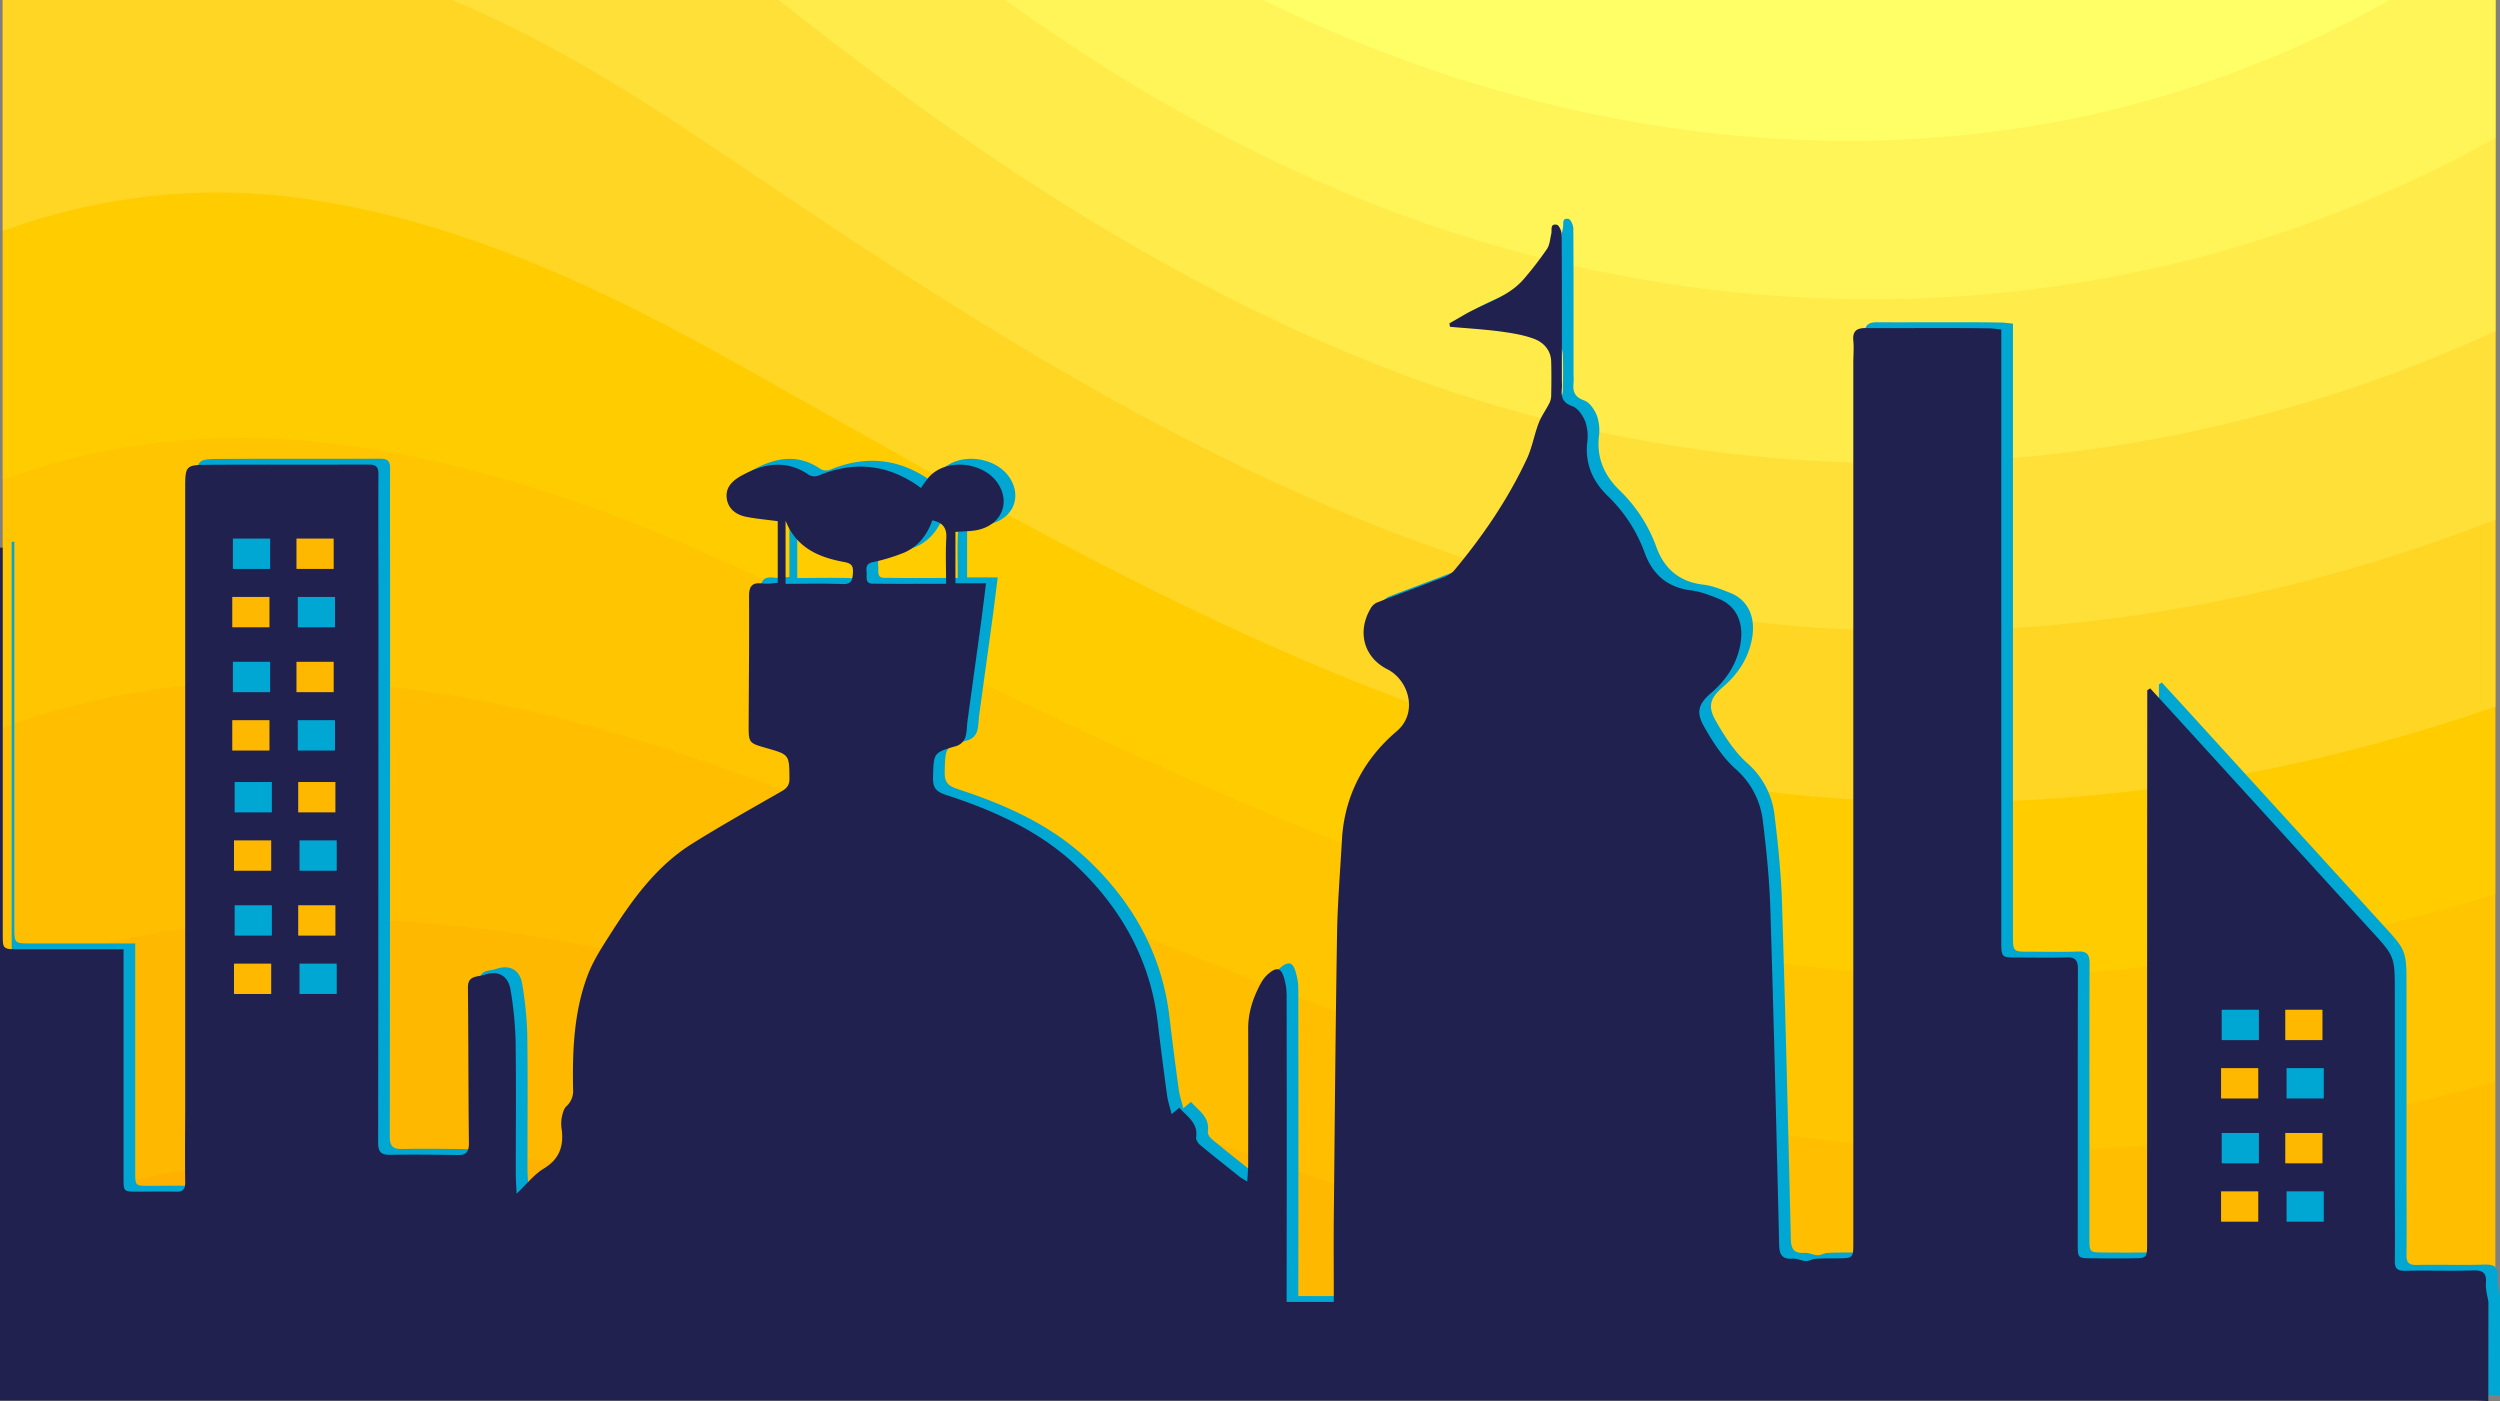 <svg id="Layer_2" data-name="Layer 2" xmlns="http://www.w3.org/2000/svg" viewBox="0 0 1284.85 720.06"><rect x="0" y="0" width="1284.85" height="720.06" fill="#808080" stroke="none"/><defs><style>.cls-1{fill:#fa0;}.cls-2{fill:#ffb100;}.cls-3{fill:#ffb800;}.cls-4{fill:#ffbf00;}.cls-5{fill:#ffc500;}.cls-6{fill:#fc0;}.cls-7{fill:#ffd624;}.cls-8{fill:#ffe038;}.cls-9{fill:#ffeb49;}.cls-10{fill:#fff558;}.cls-11{fill:#ff6;}.cls-12{fill:#00a7d3;}.cls-13{fill:#21214f;}</style></defs><title>bg4</title><rect class="cls-1" x="1.5" width="1280.86" height="696.54"/><path class="cls-2" d="M387.18,616.06c-87.5-19-178.84-28-268.42-16.89A525.05,525.05,0,0,0-1.88,628.25v69.83H673.61c-92.78-28.91-184.76-59.3-278.26-80.28C392.63,617.19,389.9,616.67,387.18,616.06Z" transform="translate(3.37 -1.54)"/><path class="cls-3" d="M1279,1.54H-1.88V628.25a525.25,525.25,0,0,1,120.64-29.17C208.34,588,299.68,597,387.18,616c2.72.61,5.45,1.22,8.17,1.74,93.5,20.9,185.48,51.37,278.26,80.28H1279Z" transform="translate(3.37 -1.54)"/><path class="cls-4" d="M381.1,507.4c2.56.7,5.12,1.48,7.6,2.18,157.07,45.71,311.17,116.23,475.12,153.76,139.45,31.86,279.79,25.42,415.16-8.88V1.54H-1.88V502.09a459.69,459.69,0,0,1,129-26.91C213,469.44,298.88,484.07,381.1,507.4Z" transform="translate(3.37 -1.54)"/><path class="cls-5" d="M-1.88,1.54V375.41a413.65,413.65,0,0,1,137.21-24.12c82.3-.7,162.67,19.76,239.6,47.45,2.41.87,4.73,1.74,7.13,2.61,147,54,292.75,127.21,450.22,167.26,149.46,38,301.24,29.95,446.62-11V1.54Z" transform="translate(3.37 -1.54)"/><path class="cls-6" d="M143.66,227.39c78.61,5.23,153.62,30.65,225.19,62.78,2.24.95,4.4,2,6.64,3,136.9,62.34,274.35,138,425.33,180.84C960,519.07,1123.75,509.49,1279,461.08V1.54H-1.88V248.11A358.22,358.22,0,0,1,143.66,227.39Z" transform="translate(3.37 -1.54)"/><path class="cls-7" d="M1279,1.54H-1.88V120.21C48,102,100.35,96.27,152,103.5c74.93,10.53,144.49,41.53,210.78,78,2.08,1.13,4.08,2.26,6.16,3.39,126.81,70.61,255.93,148.8,400.51,194.34,168.51,53.11,344.87,42.66,509.62-14.46V1.54Z" transform="translate(3.37 -1.54)"/><path class="cls-8" d="M362.29,76.68C479,155.65,599.8,236,737.9,284.51c167,58.68,345.27,52.93,510.66-4.62,10.24-3.57,20.33-7.31,30.5-11.23V1.54H228.76c44.83,18.55,87,44.06,127.84,71.39C358.52,74.15,360.36,75.46,362.29,76.68Z" transform="translate(3.37 -1.54)"/><path class="cls-9" d="M1279,1.54H396.79c94.54,74.7,194.93,143.23,309.65,188.24,153.54,60.25,320.21,65,476.31,18.37a740,740,0,0,0,96.31-36.31V1.54Z" transform="translate(3.37 -1.54)"/><path class="cls-10" d="M1116.87,136.32a649.21,649.21,0,0,0,111-38.14c17.38-7.74,34.43-16.36,51.16-25.68v-71H513.19C563.54,37.85,617,69.63,675,95.05,815,156.61,970.13,172.28,1116.87,136.32Z" transform="translate(3.37 -1.54)"/><path class="cls-11" d="M1051.07,64.58a555.6,555.6,0,0,0,173.55-63H645.84C772.08,63.36,914.49,89.48,1051.07,64.58Z" transform="translate(3.37 -1.54)"/><path class="cls-12" d="M1281.47,718.6c-2.58-.1-5.17-.28-7.75-.28H2.63V280H4V478.06c0,8.35,0,8.35,8.55,8.36H66.13v7.06q0,55.24,0,110.5c0,7,0,7,7.23,7,6.57,0,13.15-.16,19.71,0,3.68.12,4.79-1.33,4.74-4.87-.15-12.1-.06-24.21,0-36.31q0-159.8,0-319.58c0-12.5,0-12.74,12.26-12.81,27.33-.15,54.65,0,82-.11,3.88,0,5.07,1.24,5.05,5-.12,20.91,0,41.83,0,62.75q0,140.34-.15,280.67c0,4.76,1.45,6.41,6.21,6.33,11.58-.2,23.17-.07,34.76.1,4.55.07,5.74-1.87,5.69-6.31-.31-26.62-.24-53.25-.51-79.88-.06-6.27,5.1-5.27,8.33-6.4,7.31-2.54,12.51.5,13.63,8a191,191,0,0,1,2.53,25.21c.33,23.17.09,46.34.11,69.51,0,2.86.24,5.72.42,9.75,5.22-5,9-9.9,13.91-12.88,8.12-4.91,10.39-11.59,9.24-20.31a17.47,17.47,0,0,1,0-5.68c.42-2.11.95-4.63,2.37-6a10.57,10.57,0,0,0,3.51-8.63c-.39-19.75.36-39.51,7.28-58.24,2.93-7.93,7.76-15.26,12.36-22.46,11.2-17.54,23.46-34.35,41.44-45.62,15-9.4,30.48-18.06,45.85-26.86,2.84-1.62,4.3-3.18,4.27-6.72-.13-12.24,0-12.24-11.9-15.65-9.07-2.59-9.1-2.59-9.07-12.17.08-21.95.32-43.91.2-65.87,0-5.22,1.62-7.16,6.88-6.53,3,.36,6.08-.24,7.86-.34V266.4c-6.13-.82-11.09-1.24-15.94-2.19-5.28-1-9.54-4-10.27-9.59s2.92-9,7.35-11.5c11.54-6.41,23.18-8.64,35-.44a5.9,5.9,0,0,0,4.81.28c18.62-7.72,36.06-5.84,52.7,6.37a57.55,57.55,0,0,1,4.19-5.76c9.42-10.21,29.7-7.41,36.26,5,5.14,9.7.07,19.86-11.36,22.34-3.3.72-6.79.63-11.41,1V298.3h15.74c-1,7.51-1.75,14.09-2.65,20.66-2.25,16.55-4.56,33.09-6.83,49.63-.42,3.07-.3,6.3-1.27,9.17a7.37,7.37,0,0,1-4.3,4.12c-12.06,3.52-11.85,3.42-12.2,16-.15,5.29,1.19,7.42,6.69,9.21,24.61,8,48.27,18.6,67.19,36.61,22.88,21.78,37.8,48.31,41.59,80.31q2.24,18.79,4.82,37.55c.41,3,1.41,5.9,2.32,9.59l3.95-3.31c3.9,4.52,9.77,7.73,8.65,15.3-.17,1.17,1,2.94,2,3.81,6.74,5.59,13.61,11,20.47,16.48a43.22,43.22,0,0,0,3.82,2.33c.19-3.55.46-6.37.46-9.18,0-23.18.09-46.35,0-69.52,0-8.59,2.71-16.3,6.77-23.64a16.75,16.75,0,0,1,4-4.73c4-3.28,6.2-2.62,7.63,2.36a31.24,31.24,0,0,1,1.36,8.57q.12,75.74,0,151.49v6.54h24.24c0-14.31-.11-28.43,0-42.55.48-48.93.88-97.86,1.68-146.78.26-16,1.62-32.06,2.5-48.09,1.25-22.71,11.37-41.63,28.14-55.86,11.21-9.51,6.24-26.32-4.78-31.86-12-6.05-15.62-19-8.82-30.89a7.5,7.5,0,0,1,3.15-3.27c9.58-3.79,19.28-7.25,28.85-11,3.89-1.54,8.68-2.68,11.13-5.62,14.75-17.65,27.68-36.6,37.43-57.5,2.68-5.75,3.73-12.24,6-18.2,1.36-3.57,3.7-6.74,5.45-10.17a9.12,9.12,0,0,0,1-3.88c.11-5.87.17-11.76,0-17.63s-3.93-9.87-8.87-11.69c-5.56-2.06-11.62-3-17.55-3.8-8.49-1.1-17.06-1.6-25.59-2.36l-.3-1.78c2.42-1.39,4.85-2.75,7.25-4.17,10.48-6.21,23-9.08,31.25-18.91a178,178,0,0,0,11.66-15.17c1.43-2.13,1.57-5.16,2.2-7.8.46-2-.81-5.31,2.85-4.62,1.13.21,2.47,3.23,2.48,5,.16,24.73.1,49.46.1,74.19,0,1.72.16,3.47,0,5.18-.46,4.41.58,7.14,5.44,8.91,2.84,1,5.37,4.78,6.6,7.87a23.43,23.43,0,0,1,1,10.72c-1.19,11.09,2.86,20.07,10.55,27.53a76.81,76.81,0,0,1,19,29.25c4,11.08,11.8,17.87,24,19.3,4.72.56,9.36,2.42,13.84,4.2,9.66,3.82,13.66,13.14,11,25.06-2.11,9.46-7.29,17-14.58,23.3-6.45,5.53-8.09,9.75-3.88,17.19,4.45,7.87,9.56,15.91,16.18,21.87a41.74,41.74,0,0,1,14.14,26.79c1.86,15.05,3.39,30.21,3.86,45.36,1.79,57.54,3.15,115.1,4.54,172.65.11,4.93,1.53,7.39,6.89,7,2.24-.18,4.56,1.13,6.86,1.22,1.62.06,3.25-1.06,4.91-1.16,3.62-.24,7.26-.18,10.89-.21,8.56-.07,8.56-.06,8.55-8.38q0-50.58,0-101.16,0-175.35,0-350.71c0-3.8.37-7.63,0-11.4-.45-4.86,1.7-6.5,6.22-6.47,11.91.09,23.83,0,35.75,0,9.16,0,18.31,0,27.47.14,2,0,4.07.34,6.61.57v6.47q0,153.83,0,307.65c0,8.69,0,8.68,8.48,8.67,8.3,0,16.61.22,24.9-.08,4.55-.17,6,1.39,6,5.93-.13,47-.07,94.08-.08,141.11,0,7.55-.06,7.58,7.51,7.63,6.75.05,13.49.08,20.24,0,7.83-.06,7.88-.1,7.89-7.77q0-42.27,0-84.55,0-96.76.08-193.51v-6.12l1.49-1c3.67,4,7.35,8,11,12q51.11,56.08,102.22,112.16c12.38,13.53,12.52,13.41,12.52,31.84q0,49.29,0,98.57c0,13.13.16,26.26,0,39.39-.06,4,1,5.48,5.25,5.39,11.58-.25,23.18.18,34.75-.18,5.12-.16,7.27,1.09,6.83,6.55-.25,3.19.81,6.49,1.28,9.74Zm-792.61-420c0-8.51-.32-16.09.11-23.64.3-5.41-2.07-7.88-7.18-9-2.68,7.58-7.33,13.53-14.61,16.65A97.06,97.06,0,0,1,451,287.5c-3.16.75-3.23,2.64-3,5s-.94,6,3,6C463.52,298.69,476.07,298.56,488.86,298.56Zm-82.49-32.43v32.43c9.67,0,19.49-.27,29.28.12,4.54.18,5.08-2,5.31-5.51s-.31-5.07-4.41-5.81C423.52,285,411.94,280.19,406.37,266.13Z" transform="translate(3.37 -1.54)"/><path class="cls-13" d="M1275.47,721.6c-2.58-.1-5.17-.28-7.75-.28H-3.37V283H-2V481.06c0,8.35,0,8.35,8.55,8.36H60.13v7.06q0,55.24,0,110.5c0,7,0,7,7.23,7,6.57,0,13.15-.16,19.71,0,3.68.12,4.79-1.33,4.74-4.87-.15-12.1-.06-24.21,0-36.31q0-159.8,0-319.58c0-12.5,0-12.74,12.26-12.81,27.33-.15,54.65,0,82-.11,3.88,0,5.07,1.24,5.05,5-.12,20.91,0,41.83,0,62.75q0,140.34-.15,280.67c0,4.76,1.45,6.41,6.21,6.33,11.58-.2,23.17-.07,34.76.1,4.55.07,5.74-1.87,5.69-6.31-.31-26.62-.24-53.25-.51-79.88-.06-6.27,5.1-5.27,8.33-6.4,7.31-2.54,12.51.5,13.63,8a191,191,0,0,1,2.53,25.21c.33,23.17.09,46.34.11,69.51,0,2.86.24,5.72.42,9.75,5.22-5,9-9.9,13.91-12.88,8.12-4.91,10.39-11.59,9.24-20.31a17.47,17.47,0,0,1,0-5.68c.42-2.11.95-4.63,2.37-6a10.57,10.57,0,0,0,3.51-8.63c-.39-19.75.36-39.51,7.28-58.24,2.93-7.93,7.76-15.26,12.36-22.46,11.2-17.54,23.46-34.35,41.44-45.62,15-9.4,30.48-18.06,45.85-26.86,2.84-1.62,4.3-3.18,4.27-6.72-.13-12.24,0-12.24-11.9-15.65-9.07-2.59-9.1-2.59-9.07-12.17.08-21.95.32-43.91.2-65.87,0-5.22,1.62-7.16,6.88-6.53,3,.36,6.08-.24,7.86-.34V269.4c-6.13-.82-11.09-1.24-15.94-2.19-5.28-1-9.54-4-10.27-9.59s2.92-9,7.35-11.5c11.54-6.41,23.18-8.64,35-.44a5.9,5.9,0,0,0,4.81.28c18.62-7.72,36.06-5.84,52.7,6.37a57.55,57.55,0,0,1,4.19-5.76c9.42-10.21,29.7-7.41,36.26,5,5.14,9.7.07,19.86-11.36,22.34-3.3.72-6.79.63-11.41,1V301.3h15.74c-1,7.51-1.75,14.09-2.65,20.66-2.25,16.55-4.56,33.09-6.83,49.63-.42,3.07-.3,6.3-1.27,9.17a7.37,7.37,0,0,1-4.3,4.12c-12.06,3.52-11.85,3.42-12.2,16-.15,5.29,1.19,7.42,6.69,9.21,24.61,8,48.27,18.6,67.19,36.61,22.88,21.78,37.8,48.31,41.59,80.31q2.24,18.79,4.82,37.55c.41,3,1.41,5.9,2.32,9.59l3.95-3.31c3.9,4.52,9.77,7.73,8.65,15.3-.17,1.17,1,2.94,2,3.81,6.74,5.59,13.61,11,20.47,16.48a43.22,43.22,0,0,0,3.82,2.33c.19-3.55.46-6.37.46-9.18,0-23.18.09-46.35,0-69.52,0-8.59,2.71-16.3,6.77-23.64a16.75,16.75,0,0,1,4-4.73c4-3.28,6.2-2.62,7.63,2.36a31.24,31.24,0,0,1,1.36,8.57q.12,75.74,0,151.49v6.54h24.24c0-14.31-.11-28.43,0-42.55.48-48.93.88-97.86,1.68-146.78.26-16,1.62-32.06,2.5-48.09,1.25-22.71,11.37-41.63,28.14-55.86,11.21-9.51,6.24-26.32-4.78-31.86-12-6.05-15.62-19-8.82-30.89a7.5,7.5,0,0,1,3.15-3.27c9.58-3.79,19.28-7.25,28.85-11,3.89-1.54,8.68-2.68,11.13-5.62,14.75-17.65,27.68-36.6,37.43-57.5,2.68-5.75,3.73-12.24,6-18.2,1.36-3.57,3.7-6.74,5.45-10.17a9.12,9.12,0,0,0,1-3.88c.11-5.87.17-11.76,0-17.63s-3.93-9.87-8.87-11.69c-5.56-2.06-11.62-3-17.55-3.8-8.49-1.1-17.06-1.6-25.59-2.36l-.3-1.78c2.42-1.39,4.85-2.75,7.25-4.17,10.48-6.21,23-9.08,31.25-18.91a178,178,0,0,0,11.66-15.17c1.43-2.13,1.57-5.16,2.2-7.8.46-2-.81-5.31,2.85-4.62,1.13.21,2.47,3.23,2.48,5,.16,24.73.1,49.46.1,74.19,0,1.72.16,3.47,0,5.18-.46,4.41.58,7.14,5.44,8.91,2.84,1,5.37,4.78,6.6,7.87a23.43,23.43,0,0,1,1,10.72c-1.19,11.09,2.86,20.07,10.55,27.53a76.81,76.81,0,0,1,19,29.25c4,11.08,11.8,17.87,24,19.3,4.72.56,9.36,2.42,13.84,4.2,9.66,3.82,13.66,13.14,11,25.06-2.11,9.46-7.29,17-14.58,23.3-6.45,5.53-8.09,9.75-3.88,17.19,4.45,7.87,9.56,15.91,16.18,21.87a41.74,41.74,0,0,1,14.14,26.79c1.86,15.05,3.39,30.21,3.86,45.36,1.79,57.54,3.15,115.1,4.54,172.65.11,4.93,1.53,7.39,6.89,7,2.24-.18,4.56,1.13,6.86,1.22,1.62.06,3.25-1.06,4.91-1.16,3.62-.24,7.26-.18,10.89-.21,8.56-.07,8.56-.06,8.55-8.38q0-50.58,0-101.16,0-175.35,0-350.71c0-3.8.37-7.63,0-11.4-.45-4.86,1.7-6.5,6.22-6.47,11.91.09,23.83,0,35.75,0,9.16,0,18.31,0,27.47.14,2,0,4.07.34,6.61.57v6.47q0,153.83,0,307.65c0,8.69,0,8.68,8.48,8.67,8.3,0,16.61.22,24.9-.08,4.55-.17,6,1.39,6,5.93-.13,47-.07,94.08-.08,141.11,0,7.55-.06,7.58,7.51,7.63,6.75.05,13.49.08,20.24,0,7.83-.06,7.88-.1,7.89-7.77q0-42.27,0-84.55,0-96.76.08-193.51v-6.12l1.49-1c3.67,4,7.35,8,11,12q51.11,56.08,102.22,112.16c12.38,13.53,12.52,13.41,12.52,31.84q0,49.29,0,98.57c0,13.13.16,26.26,0,39.39-.06,4,1,5.48,5.25,5.39,11.58-.25,23.18.18,34.75-.18,5.12-.16,7.27,1.09,6.83,6.55-.25,3.19.81,6.49,1.28,9.74Zm-792.61-420c0-8.51-.32-16.09.11-23.64.3-5.41-2.07-7.88-7.18-9-2.68,7.58-7.33,13.53-14.61,16.65A97.06,97.06,0,0,1,445,290.5c-3.16.75-3.23,2.64-3,5s-.94,6,3,6C457.52,301.69,470.07,301.56,482.86,301.56Zm-82.49-32.43v32.43c9.67,0,19.49-.27,29.28.12,4.54.18,5.08-2,5.31-5.51s-.31-5.07-4.41-5.81C417.52,288,405.94,283.19,400.37,269.13Z" transform="translate(3.37 -1.54)"/><rect class="cls-12" x="119.71" y="276.79" width="19.12" height="15.6"/><rect class="cls-3" x="152.37" y="276.79" width="19.12" height="15.6"/><rect class="cls-3" x="119.37" y="306.79" width="19.12" height="15.6"/><rect class="cls-12" x="153.04" y="306.79" width="19.12" height="15.6"/><rect class="cls-12" x="119.71" y="340.13" width="19.12" height="15.6"/><rect class="cls-3" x="152.37" y="340.13" width="19.12" height="15.6"/><rect class="cls-3" x="119.37" y="370.13" width="19.12" height="15.6"/><rect class="cls-12" x="153.04" y="370.13" width="19.12" height="15.6"/><rect class="cls-12" x="1141.82" y="518.95" width="19.12" height="15.6"/><rect class="cls-3" x="1174.49" y="518.95" width="19.12" height="15.6"/><rect class="cls-3" x="1141.49" y="548.95" width="19.12" height="15.6"/><rect class="cls-12" x="1175.16" y="548.95" width="19.12" height="15.6"/><rect class="cls-12" x="1141.82" y="582.28" width="19.12" height="15.6"/><rect class="cls-3" x="1174.49" y="582.28" width="19.12" height="15.6"/><rect class="cls-3" x="1141.49" y="612.28" width="19.12" height="15.6"/><rect class="cls-12" x="1175.16" y="612.28" width="19.12" height="15.6"/><rect class="cls-12" x="120.6" y="401.91" width="19.12" height="15.6"/><rect class="cls-3" x="153.26" y="401.91" width="19.12" height="15.6"/><rect class="cls-3" x="120.26" y="431.91" width="19.12" height="15.6"/><rect class="cls-12" x="153.93" y="431.91" width="19.12" height="15.6"/><rect class="cls-12" x="120.6" y="465.25" width="19.12" height="15.6"/><rect class="cls-3" x="153.26" y="465.25" width="19.12" height="15.6"/><rect class="cls-3" x="120.26" y="495.25" width="19.12" height="15.6"/><rect class="cls-12" x="153.93" y="495.25" width="19.12" height="15.6"/></svg>